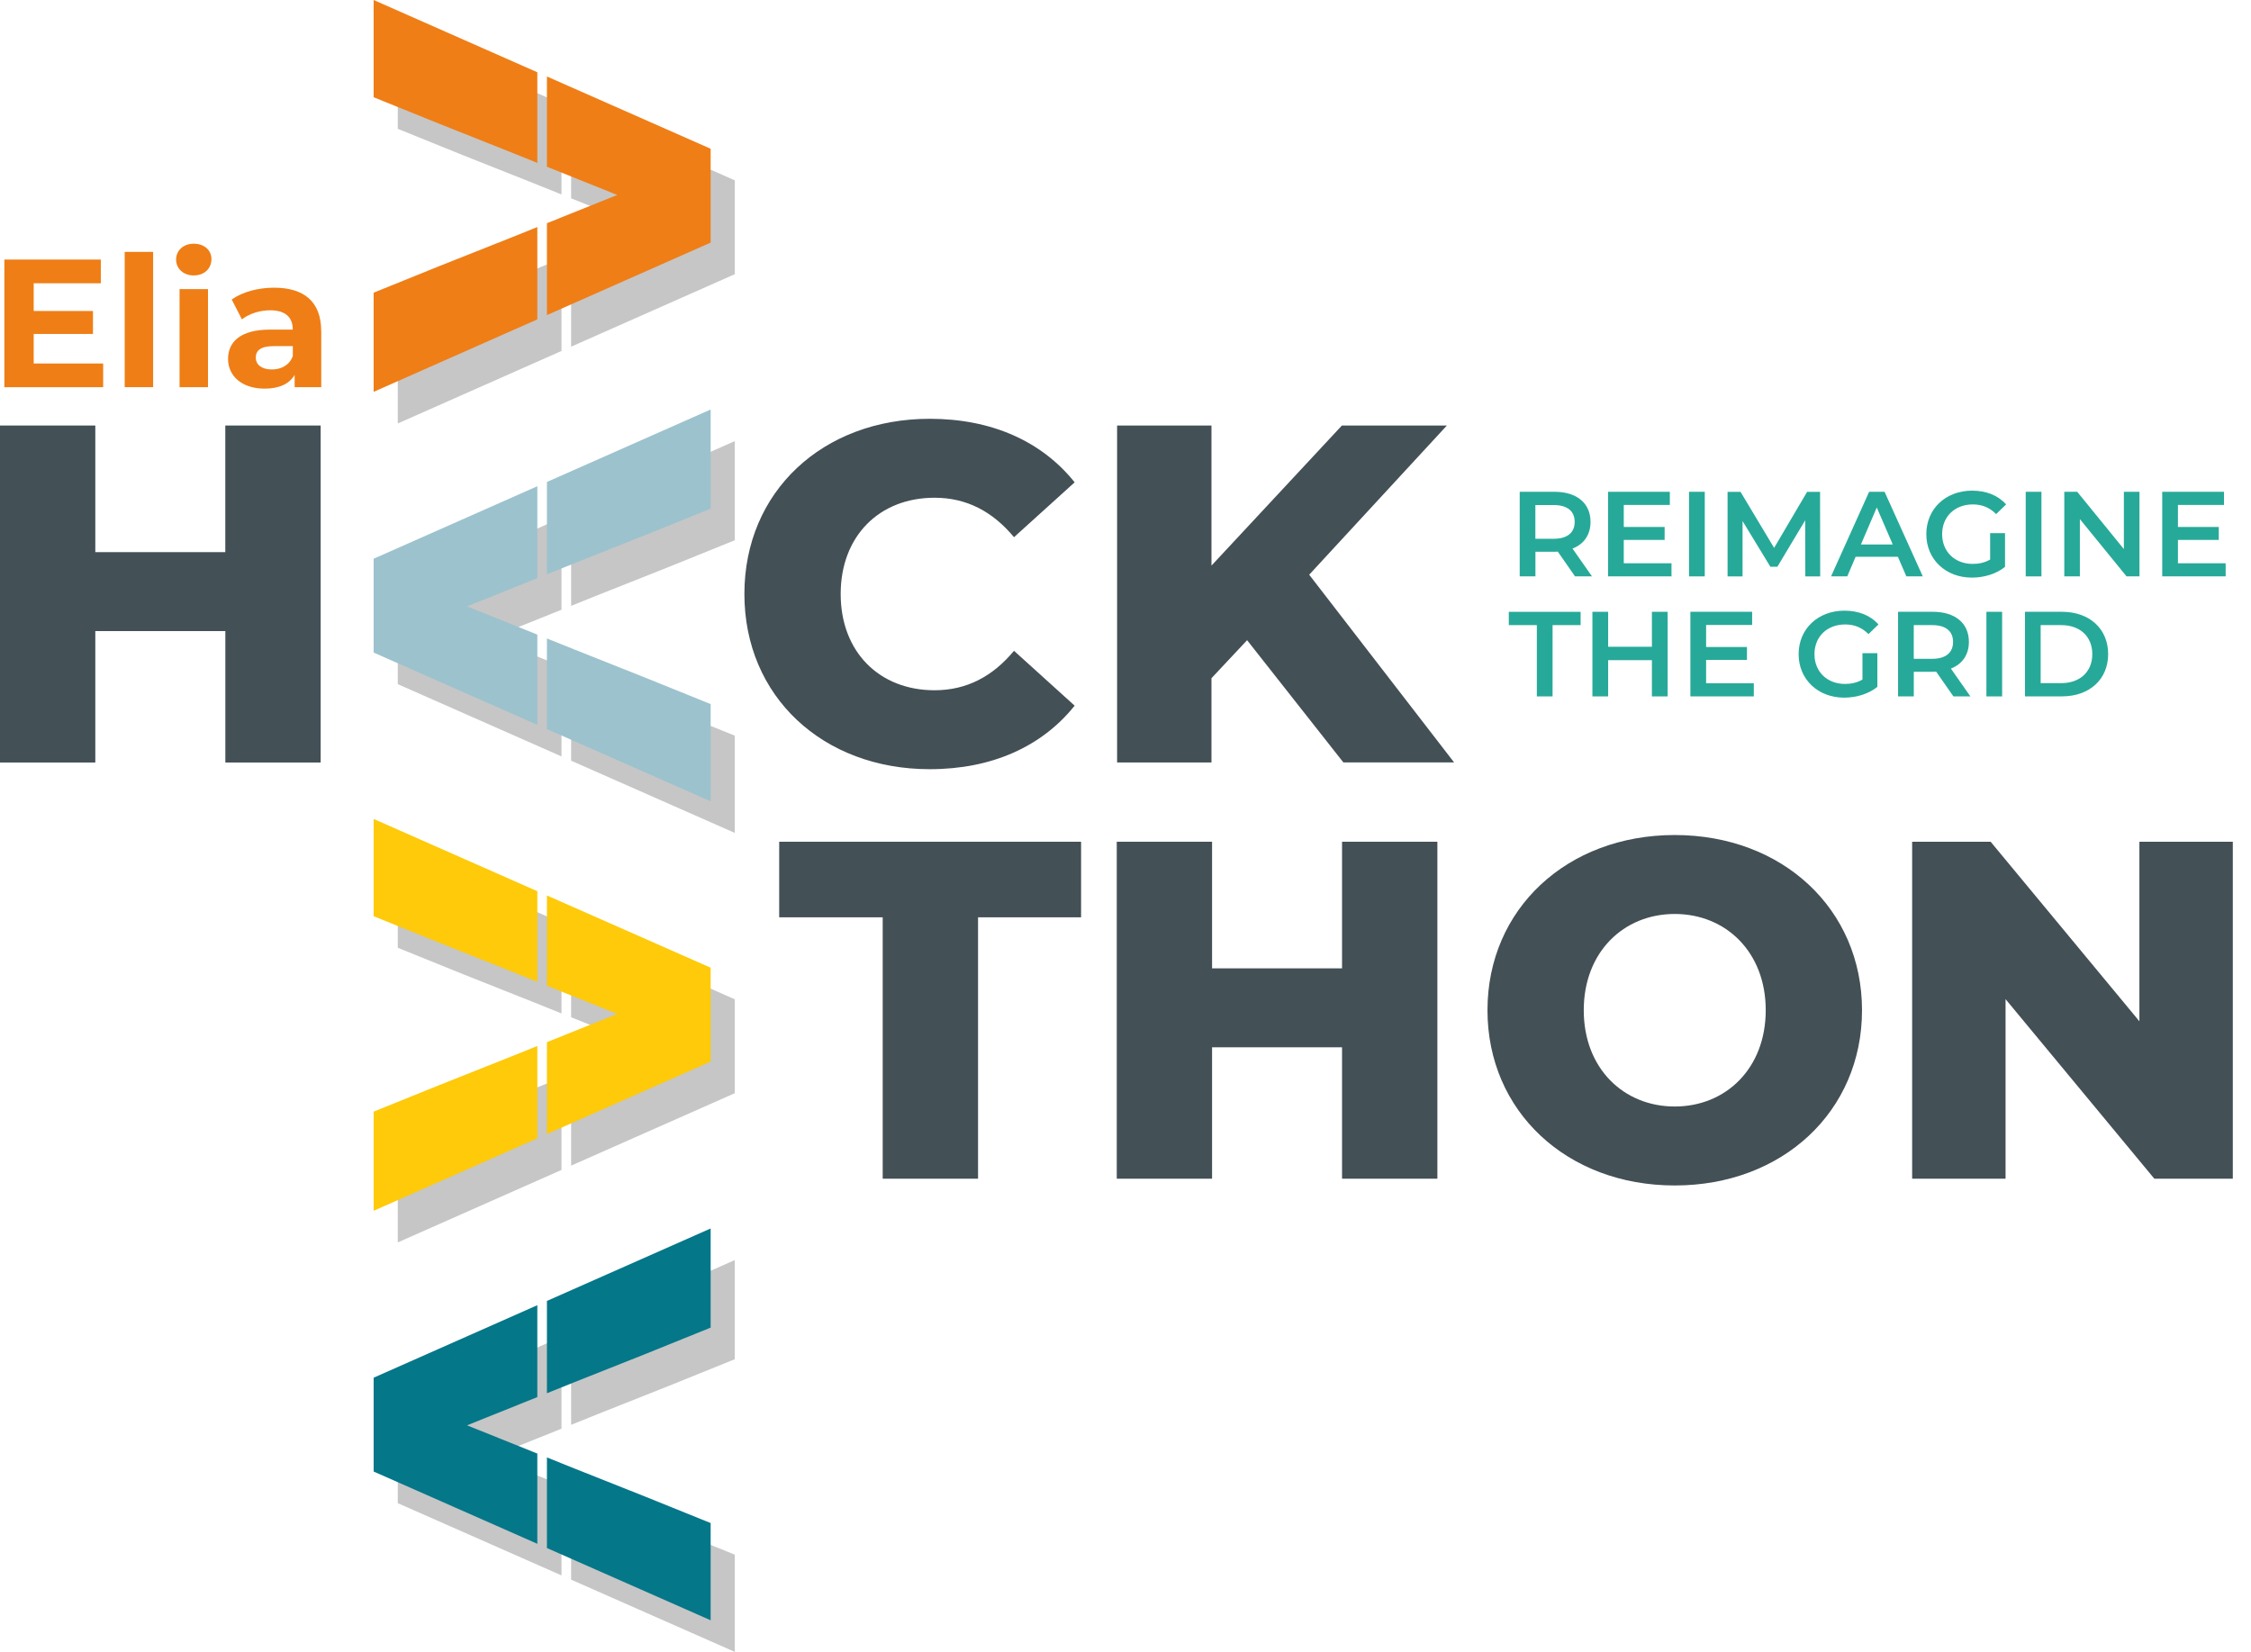 <svg width="109" height="80" viewBox="0 0 109 80" fill="none" xmlns="http://www.w3.org/2000/svg">
<g clip-path="url(#clip0_2402_1782)">
<path d="M29.007 72.656L27.655 72.114V76.502L35.581 80V75.292L32.411 74.009L29.007 72.656Z" fill="#C6C6C6"/>
<path d="M27.189 71.927L23.785 70.558L27.189 69.191V64.741L19.262 68.251V72.798L27.189 76.296V71.927Z" fill="#C6C6C6"/>
<path d="M27.655 64.535V69.004L29.007 68.46L32.411 67.109L35.581 65.826V61.024L27.655 64.535Z" fill="#C6C6C6"/>
<path d="M22.432 47.184L25.836 48.536L27.189 49.08V44.692L19.262 41.192V45.901L22.432 47.184Z" fill="#C6C6C6"/>
<path d="M27.655 44.898V49.266L31.058 50.634L27.655 52.003V56.452L35.581 52.943V48.396L27.655 44.898Z" fill="#C6C6C6"/>
<path d="M27.189 52.19L25.836 52.732L22.432 54.085L19.262 55.368V60.17L27.189 56.659V52.19Z" fill="#C6C6C6"/>
<path d="M27.189 32.265L23.785 30.896L27.189 29.529V25.079L19.262 28.588V33.134L27.189 36.633V32.265Z" fill="#C6C6C6"/>
<path d="M29.007 32.994L27.655 32.452V36.84L35.581 40.338V35.628L32.411 34.347L29.007 32.994Z" fill="#C6C6C6"/>
<path d="M27.655 24.873V29.342L29.007 28.798L32.411 27.447L35.581 26.164V21.362L27.655 24.873Z" fill="#C6C6C6"/>
<path d="M25.836 8.873L27.189 9.417V5.029L19.262 1.53V6.239L22.432 7.522L25.836 8.873Z" fill="#C6C6C6"/>
<path d="M27.655 5.236V9.604L31.058 10.972L27.655 12.341V16.79L35.581 13.279V8.734L27.655 5.236Z" fill="#C6C6C6"/>
<path d="M27.189 12.527L25.836 13.07L22.432 14.422L19.262 15.705V20.508L27.189 16.997V12.527Z" fill="#C6C6C6"/>
<path d="M15.527 20.608V36.928H10.912V30.563H4.615V36.928H0V20.608H4.615V26.74H10.91V20.608H15.525H15.527Z" fill="#435056"/>
<path d="M36.046 28.767C36.046 23.801 39.846 20.282 45.021 20.282C48.029 20.282 50.453 21.378 52.038 23.359L49.101 26.016C48.074 24.78 46.816 24.105 45.254 24.105C42.572 24.105 40.708 25.969 40.708 28.767C40.708 31.565 42.574 33.429 45.254 33.429C46.816 33.429 48.074 32.754 49.101 31.518L52.038 34.175C50.453 36.156 48.029 37.252 45.021 37.252C39.846 37.252 36.046 33.731 36.046 28.765V28.767Z" fill="#435056"/>
<path d="M60.387 31.005L58.663 32.846V36.926H54.093V20.607H58.663V27.392L64.98 20.607H70.063L63.395 27.833L70.412 36.924H65.05L60.387 31.003V31.005Z" fill="#435056"/>
<path d="M42.743 44.425H37.731V40.765H52.349V44.425H47.36V57.084H42.743V44.425Z" fill="#435056"/>
<path d="M69.602 40.765V57.084H64.986V50.72H58.692V57.084H54.077V40.765H58.692V46.897H64.986V40.765H69.602Z" fill="#435056"/>
<path d="M72.028 48.925C72.028 44.029 75.875 40.44 81.096 40.44C86.317 40.44 90.164 44.029 90.164 48.925C90.164 53.822 86.317 57.412 81.096 57.412C75.875 57.412 72.028 53.822 72.028 48.925ZM85.502 48.925C85.502 46.105 83.568 44.263 81.096 44.263C78.624 44.263 76.69 46.105 76.69 48.925C76.69 51.746 78.624 53.588 81.096 53.588C83.568 53.588 85.502 51.746 85.502 48.925Z" fill="#435056"/>
<path d="M108.119 40.765V57.084H104.319L97.115 48.388V57.084H92.592V40.765H96.392L103.596 49.461V40.765H108.119Z" fill="#435056"/>
<path d="M76.268 27.914L75.432 26.714C75.378 26.721 75.326 26.721 75.274 26.721H74.35V27.914H73.589V23.817H75.274C76.351 23.817 77.018 24.368 77.018 25.274C77.018 25.894 76.702 26.351 76.146 26.567L77.088 27.913H76.268V27.914ZM75.237 24.46H74.347V26.092H75.237C75.904 26.092 76.25 25.789 76.25 25.274C76.25 24.759 75.904 24.46 75.237 24.46Z" fill="#27A999"/>
<path d="M80.939 27.276V27.914H77.866V23.817H80.858V24.455H78.628V25.521H80.606V26.148H78.628V27.278H80.94L80.939 27.276Z" fill="#27A999"/>
<path d="M81.788 23.817H82.55V27.914H81.788V23.817Z" fill="#27A999"/>
<path d="M87.418 27.914L87.412 25.199L86.066 27.447H85.726L84.38 25.235V27.916H83.654V23.819H84.281L85.908 26.534L87.506 23.819H88.133L88.139 27.916H87.42L87.418 27.914Z" fill="#27A999"/>
<path d="M91.904 26.966H89.854L89.45 27.914H88.665L90.509 23.817H91.257L93.107 27.914H92.311L91.902 26.966H91.904ZM91.652 26.368L90.879 24.577L90.112 26.368H91.652Z" fill="#27A999"/>
<path d="M96.37 25.82H97.089V27.453C96.662 27.799 96.064 27.974 95.485 27.974C94.215 27.974 93.278 27.091 93.278 25.868C93.278 24.645 94.215 23.762 95.496 23.762C96.181 23.762 96.754 23.991 97.141 24.429L96.66 24.897C96.339 24.576 95.97 24.429 95.53 24.429C94.658 24.429 94.044 25.02 94.044 25.87C94.044 26.719 94.658 27.31 95.525 27.31C95.817 27.31 96.105 27.252 96.368 27.099V25.823L96.37 25.82Z" fill="#27A999"/>
<path d="M98.091 23.817H98.853V27.914H98.091V23.817Z" fill="#27A999"/>
<path d="M103.6 23.817V27.914H102.973L100.714 25.141V27.914H99.959V23.817H100.585L102.844 26.591V23.817H103.6Z" fill="#27A999"/>
<path d="M107.773 27.276V27.914H104.701V23.817H107.692V24.455H105.462V25.521H107.44V26.148H105.462V27.278H107.775L107.773 27.276Z" fill="#27A999"/>
<path d="M74.418 30.274H73.061V29.631H76.538V30.274H75.18V33.727H74.418V30.274Z" fill="#27A999"/>
<path d="M80.752 29.629V33.727H79.99V31.971H77.871V33.727H77.109V29.629H77.871V31.322H79.99V29.629H80.752Z" fill="#27A999"/>
<path d="M84.925 33.088V33.727H81.853V29.629H84.844V30.268H82.615V31.333H84.593V31.96H82.615V33.09H84.927L84.925 33.088Z" fill="#27A999"/>
<path d="M90.187 31.632H90.907V33.265C90.48 33.611 89.882 33.787 89.302 33.787C88.032 33.787 87.095 32.903 87.095 31.68C87.095 30.458 88.032 29.574 89.314 29.574C89.999 29.574 90.572 29.803 90.959 30.242L90.478 30.709C90.156 30.388 89.788 30.242 89.348 30.242C88.475 30.242 87.862 30.833 87.862 31.682C87.862 32.531 88.475 33.123 89.343 33.123C89.635 33.123 89.922 33.064 90.186 32.911V31.635L90.187 31.632Z" fill="#27A999"/>
<path d="M94.59 33.727L93.753 32.526C93.701 32.533 93.648 32.533 93.596 32.533H92.672V33.727H91.91V29.629H93.596C94.673 29.629 95.34 30.18 95.34 31.086C95.34 31.706 95.023 32.163 94.468 32.379L95.41 33.725H94.59V33.727ZM93.56 30.274H92.67V31.906H93.56C94.228 31.906 94.573 31.602 94.573 31.088C94.573 30.573 94.228 30.274 93.56 30.274Z" fill="#27A999"/>
<path d="M96.188 29.629H96.949V33.727H96.188V29.629Z" fill="#27A999"/>
<path d="M98.055 29.629H99.847C101.175 29.629 102.083 30.449 102.083 31.677C102.083 32.905 101.175 33.725 99.847 33.725H98.055V29.628V29.629ZM99.811 33.084C100.723 33.084 101.315 32.528 101.315 31.679C101.315 30.829 100.723 30.274 99.811 30.274H98.815V33.084H99.811Z" fill="#27A999"/>
<path d="M4.995 17.604V18.752H0.211V12.571H4.882V13.719H1.632V15.061H4.502V16.173H1.632V17.604H4.995Z" fill="#EF7E16"/>
<path d="M6.038 12.199H7.415V18.75H6.038V12.199Z" fill="#EF7E16"/>
<path d="M8.527 12.571C8.527 12.139 8.872 11.803 9.383 11.803C9.895 11.803 10.239 12.121 10.239 12.545C10.239 13.005 9.895 13.339 9.383 13.339C8.872 13.339 8.527 13.003 8.527 12.571ZM8.695 14H10.072V18.75H8.695V14Z" fill="#EF7E16"/>
<path d="M15.556 16.04V18.75H14.267V18.159C14.01 18.591 13.516 18.822 12.818 18.822C11.706 18.822 11.043 18.203 11.043 17.383C11.043 16.563 11.634 15.962 13.083 15.962H14.177C14.177 15.371 13.825 15.027 13.083 15.027C12.579 15.027 12.058 15.194 11.714 15.468L11.22 14.505C11.741 14.135 12.509 13.932 13.268 13.932C14.716 13.932 15.554 14.603 15.554 16.042L15.556 16.04ZM14.179 17.25V16.764H13.234C12.589 16.764 12.386 17.003 12.386 17.32C12.386 17.664 12.677 17.893 13.162 17.893C13.622 17.893 14.018 17.682 14.177 17.248L14.179 17.25Z" fill="#EF7E16"/>
<path d="M27.837 71.127L26.484 70.583V74.971L34.412 78.47V73.761L31.24 72.479L27.837 71.127Z" fill="#047789"/>
<path d="M26.019 70.396L22.615 69.028L26.019 67.661V63.21L18.093 66.721V71.266L26.019 74.766V70.396Z" fill="#047789"/>
<path d="M26.484 63.004V67.474L27.837 66.93L31.24 65.579L34.412 64.296V59.494L26.484 63.004Z" fill="#047789"/>
<path d="M21.263 45.653L24.666 47.006L26.019 47.55V43.162L18.093 39.662V44.372L21.263 45.653Z" fill="#FECA09"/>
<path d="M26.484 43.367V47.737L29.889 49.104L26.484 50.471V54.923L34.412 51.412V46.866L26.484 43.367Z" fill="#FECA09"/>
<path d="M26.019 50.658L24.666 51.202L21.263 52.555L18.093 53.836V58.638L26.019 55.129V50.658Z" fill="#FECA09"/>
<path d="M26.019 30.734L22.615 29.366L26.019 27.999V23.548L18.093 27.059V31.604L26.019 35.104V30.734Z" fill="#9CC2CD"/>
<path d="M27.837 31.464L26.484 30.92V35.308L34.412 38.808V34.099L31.24 32.817L27.837 31.464Z" fill="#9CC2CD"/>
<path d="M26.484 23.341V27.812L27.837 27.268L31.24 25.915L34.412 24.634V19.832L26.484 23.341Z" fill="#9CC2CD"/>
<path d="M24.666 7.344L26.019 7.888V3.5L18.093 0V4.71L21.263 5.991L24.666 7.344Z" fill="#EF7E16"/>
<path d="M26.484 3.704V8.074L29.889 9.442L26.484 10.809V15.26L34.412 11.749V7.204L26.484 3.704Z" fill="#EF7E16"/>
<path d="M26.019 10.996L24.666 11.54L21.263 12.891L18.093 14.174V18.976L26.019 15.467V10.996Z" fill="#EF7E16"/>
</g>
<defs>
<clipPath id="clip0_2402_1782">
<rect width="108.119" height="80" fill="white"/>
</clipPath>
</defs>
</svg>
